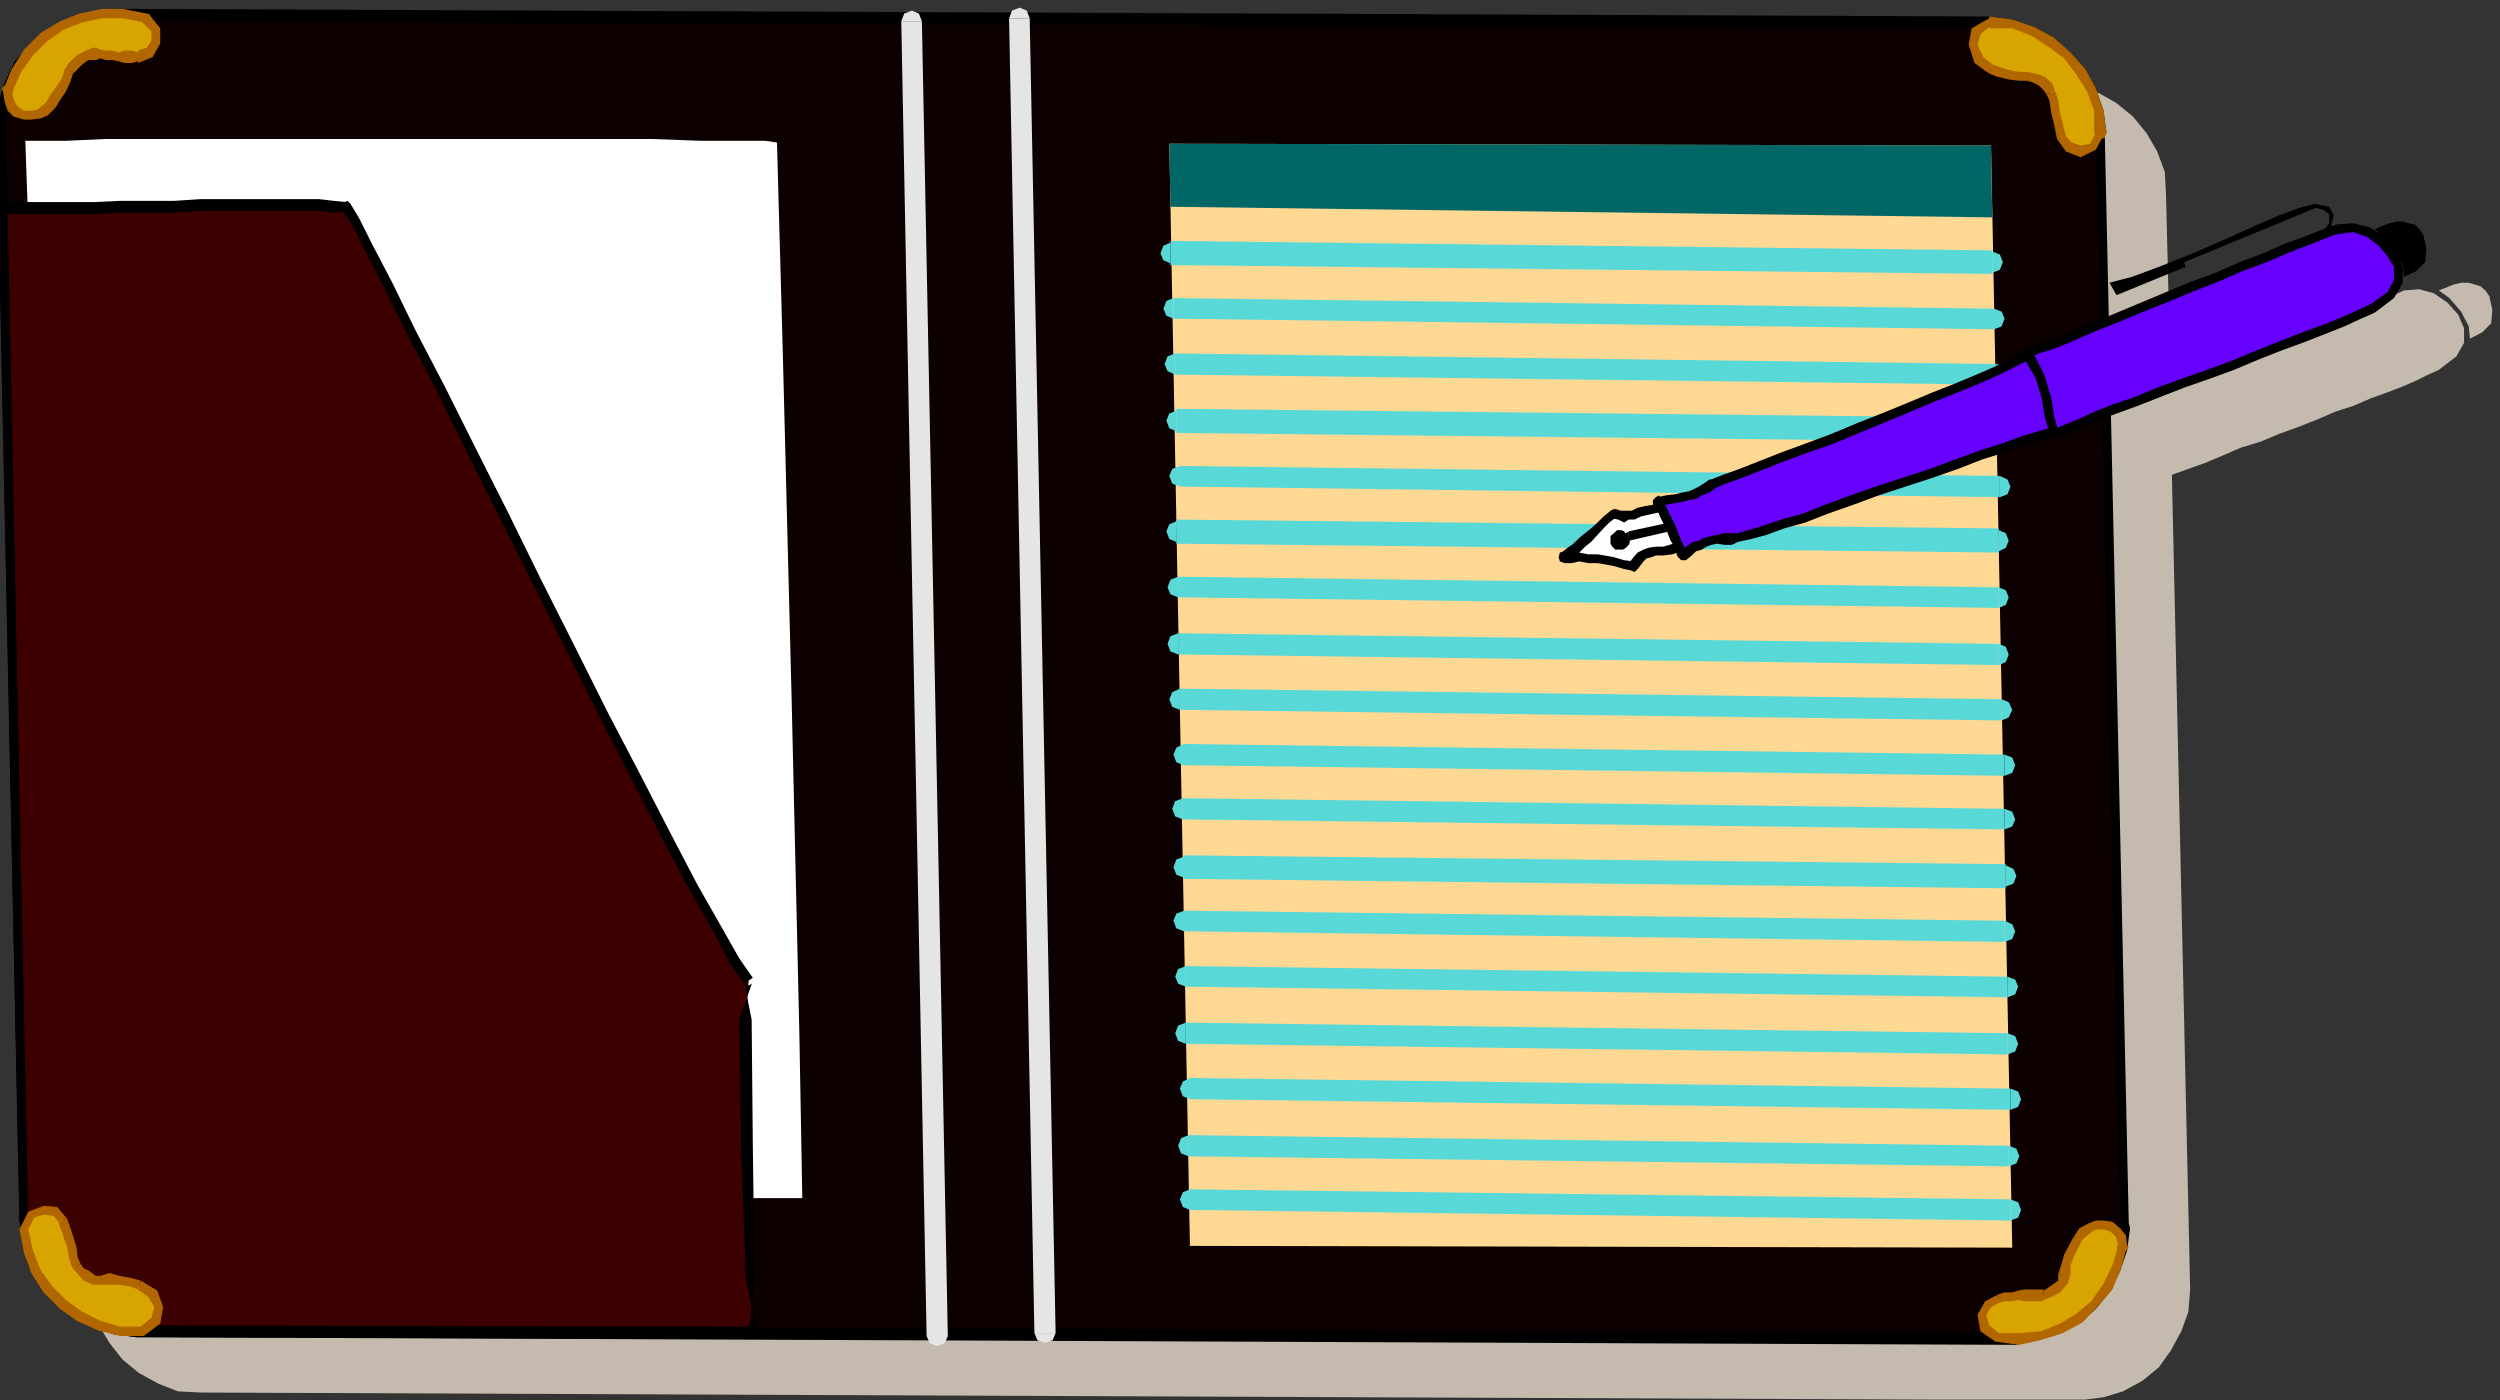 <?xml version="1.0" encoding="UTF-8" standalone="no"?>
<svg
   xmlns:ooo="http://xml.openoffice.org/svg/export"
   xmlns:dc="http://purl.org/dc/elements/1.1/"
   xmlns:cc="http://creativecommons.org/ns#"
   xmlns:rdf="http://www.w3.org/1999/02/22-rdf-syntax-ns#"
   xmlns:svg="http://www.w3.org/2000/svg"
   xmlns="http://www.w3.org/2000/svg"
   xmlns:sodipodi="http://sodipodi.sourceforge.net/DTD/sodipodi-0.dtd"
   xmlns:inkscape="http://www.inkscape.org/namespaces/inkscape"
   version="1.2"
   width="42.44mm"
   height="23.77mm"
   viewBox="0 0 4244 2377"
   preserveAspectRatio="xMidYMid"
   xml:space="preserve"
   id="svg339"
   sodipodi:docname="notepad4.svg"
   style="fill-rule:evenodd;stroke-width:28.222;stroke-linejoin:round"
   inkscape:version="0.92.5 (2060ec1f9f, 2020-04-08)"><rect x="0" y="0" width="4244" height="2377" fill="#333333" stroke="none"/><sodipodi:namedview
   pagecolor="#ffffff"
   bordercolor="#666666"
   borderopacity="1"
   objecttolerance="10"
   gridtolerance="10"
   guidetolerance="10"
   inkscape:pageopacity="0"
   inkscape:pageshadow="2"
   inkscape:window-width="664"
   inkscape:window-height="487"
   id="namedview341"
   showgrid="false"
   inkscape:zoom="0.2102413"
   inkscape:cx="80.201576"
   inkscape:cy="44.900786"
   inkscape:window-x="0"
   inkscape:window-y="0"
   inkscape:window-maximized="0"
   inkscape:current-layer="svg339" />
 <defs
   class="ClipPathGroup"
   id="defs8">
  <clipPath
   id="presentation_clip_path"
   clipPathUnits="userSpaceOnUse">
   <rect
   x="0"
   y="0"
   width="21000"
   height="29700"
   id="rect2" />
  </clipPath>
  <clipPath
   id="presentation_clip_path_shrink"
   clipPathUnits="userSpaceOnUse">
   <rect
   x="21"
   y="29"
   width="20958"
   height="29641"
   id="rect5" />
  </clipPath>
 </defs>
 <defs
   class="TextShapeIndex"
   id="defs12">
  <g
   ooo:slide="id1"
   ooo:id-list="id3"
   id="g10" />
 </defs>
 <defs
   class="EmbeddedBulletChars"
   id="defs44">
  <g
   id="bullet-char-template-57356"
   transform="matrix(4.8828125e-4,0,0,-4.8828125e-4,0,0)">
   <path
   d="M 580,1141 1163,571 580,0 -4,571 Z"
   id="path14"
   inkscape:connector-curvature="0" />
  </g>
  <g
   id="bullet-char-template-57354"
   transform="matrix(4.8828125e-4,0,0,-4.8828125e-4,0,0)">
   <path
   d="M 8,1128 H 1137 V 0 H 8 Z"
   id="path17"
   inkscape:connector-curvature="0" />
  </g>
  <g
   id="bullet-char-template-10146"
   transform="matrix(4.8828125e-4,0,0,-4.8828125e-4,0,0)">
   <path
   d="M 174,0 602,739 174,1481 1456,739 Z M 1358,739 309,1346 659,739 Z"
   id="path20"
   inkscape:connector-curvature="0" />
  </g>
  <g
   id="bullet-char-template-10132"
   transform="matrix(4.8828125e-4,0,0,-4.8828125e-4,0,0)">
   <path
   d="M 2015,739 1276,0 H 717 l 543,543 H 174 v 393 h 1086 l -543,545 h 557 z"
   id="path23"
   inkscape:connector-curvature="0" />
  </g>
  <g
   id="bullet-char-template-10007"
   transform="matrix(4.8828125e-4,0,0,-4.8828125e-4,0,0)">
   <path
   d="m 0,-2 c -7,16 -16,29 -25,39 l 381,530 c -94,256 -141,385 -141,387 0,25 13,38 40,38 9,0 21,-2 34,-5 21,4 42,12 65,25 l 27,-13 111,-251 280,301 64,-25 24,25 c 21,-10 41,-24 62,-43 C 886,937 835,863 770,784 769,783 710,716 594,584 L 774,223 c 0,-27 -21,-55 -63,-84 l 16,-20 C 717,90 699,76 672,76 641,76 570,178 457,381 L 164,-76 c -22,-34 -53,-51 -92,-51 -42,0 -63,17 -64,51 -7,9 -10,24 -10,44 0,9 1,19 2,30 z"
   id="path26"
   inkscape:connector-curvature="0" />
  </g>
  <g
   id="bullet-char-template-10004"
   transform="matrix(4.8828125e-4,0,0,-4.8828125e-4,0,0)">
   <path
   d="M 285,-33 C 182,-33 111,30 74,156 52,228 41,333 41,471 c 0,78 14,145 41,201 34,71 87,106 158,106 53,0 88,-31 106,-94 l 23,-176 c 8,-64 28,-97 59,-98 l 735,706 c 11,11 33,17 66,17 42,0 63,-15 63,-46 V 965 c 0,-36 -10,-64 -30,-84 L 442,47 C 390,-6 338,-33 285,-33 Z"
   id="path29"
   inkscape:connector-curvature="0" />
  </g>
  <g
   id="bullet-char-template-9679"
   transform="matrix(4.8828125e-4,0,0,-4.8828125e-4,0,0)">
   <path
   d="M 813,0 C 632,0 489,54 383,161 276,268 223,411 223,592 c 0,181 53,324 160,431 106,107 249,161 430,161 179,0 323,-54 432,-161 108,-107 162,-251 162,-431 0,-180 -54,-324 -162,-431 C 1136,54 992,0 813,0 Z"
   id="path32"
   inkscape:connector-curvature="0" />
  </g>
  <g
   id="bullet-char-template-8226"
   transform="matrix(4.8828125e-4,0,0,-4.8828125e-4,0,0)">
   <path
   d="m 346,457 c -73,0 -137,26 -191,78 -54,51 -81,114 -81,188 0,73 27,136 81,188 54,52 118,78 191,78 73,0 134,-26 185,-79 51,-51 77,-114 77,-187 0,-75 -25,-137 -76,-188 -50,-52 -112,-78 -186,-78 z"
   id="path35"
   inkscape:connector-curvature="0" />
  </g>
  <g
   id="bullet-char-template-8211"
   transform="matrix(4.8828125e-4,0,0,-4.8828125e-4,0,0)">
   <path
   d="M -4,459 H 1135 V 606 H -4 Z"
   id="path38"
   inkscape:connector-curvature="0" />
  </g>
  <g
   id="bullet-char-template-61548"
   transform="matrix(4.8828125e-4,0,0,-4.8828125e-4,0,0)">
   <path
   d="m 173,740 c 0,163 58,303 173,419 116,115 255,173 419,173 163,0 302,-58 418,-173 116,-116 174,-256 174,-419 0,-163 -58,-303 -174,-418 C 1067,206 928,148 765,148 601,148 462,206 346,322 231,437 173,577 173,740 Z"
   id="path41"
   inkscape:connector-curvature="0" />
  </g>
 </defs>
 <g
   id="g49"
   transform="translate(-8378,-13661)">
  <g
   id="id2"
   class="Master_Slide">
   <g
   id="bg-id2"
   class="Background" />
   <g
   id="bo-id2"
   class="BackgroundObjects" />
  </g>
 </g>
 <g
   class="SlideGroup"
   id="g337"
   transform="translate(-8378,-13661)">
  <g
   id="g335">
   <g
   id="container-id1">
    <g
   id="id1"
   class="Slide"
   clip-path="url(#presentation_clip_path)">
     <g
   class="Page"
   id="g331">
      <g
   class="Graphic"
   id="g329">
       <g
   id="id3">
        <rect
   class="BoundingBox"
   x="8378"
   y="13661"
   width="4244"
   height="2377"
   id="rect51"
   style="fill:none;stroke:none" />
        <defs
   id="defs56">
         <clipPath
   id="clip_path_1"
   clipPathUnits="userSpaceOnUse">
          <path
   d="m 8378,13661 h 4243 v 2376 H 8378 Z"
   id="path53"
   inkscape:connector-curvature="0" />
         </clipPath>
        </defs>
        <g
   clip-path="url(#clip_path_1)"
   id="g326">
         <path
   d="m 12459,14154 -17,8 -33,13 -46,17 -56,23 -59,23 -63,26 -64,27 -58,23 -8,-323 -2,-38 -13,-35 -18,-31 -23,-28 -28,-23 -30,-17 -36,-13 -38,-3 -3189,-12 -38,5 -36,10 -30,18 -28,23 -23,28 -18,33 -10,33 -3,38 38,1858 6,38 10,36 18,30 22,28 28,23 33,18 33,13 39,2 3191,13 39,-5 33,-10 33,-18 28,-23 20,-28 18,-33 12,-33 3,-38 -31,-1383 28,-10 28,-10 31,-13 30,-13 33,-10 31,-13 33,-12 33,-13 30,-13 31,-10 30,-13 28,-10 26,-10 23,-10 20,-10 18,-8 30,-23 13,-23 v -25 l -10,-23 -18,-20 -23,-16 -25,-7 z"
   id="path58"
   inkscape:connector-curvature="0"
   style="fill:#c4baad;stroke:none" />
         <path
   d="m 12200,14218 -2,-8 223,-91 13,2 10,8 v 15 l -15,20 18,-15 5,-18 -8,-15 -25,-5 -26,8 -35,12 -46,21 -51,23 -53,22 -54,21 -45,18 -38,10 12,20 z"
   id="path60"
   inkscape:connector-curvature="0"
   style="fill:#c4baad;stroke:none" />
         <path
   d="m 12604,14164 -7,-10 -8,-7 -10,-3 -10,-3 h -13 l -13,3 -12,5 -13,5 18,13 20,23 13,25 2,21 21,-11 15,-15 2,-23 z"
   id="path62"
   inkscape:connector-curvature="0"
   style="fill:#c4baad;stroke:none" />
         <path
   d="m 11943,13887 -2,-38 -13,-35 -18,-31 -22,-28 -28,-23 -31,-18 -35,-12 -39,-3 -3189,-13 -38,6 -36,10 -30,17 -28,23 -23,28 -18,33 -10,33 -2,39 38,1858 5,38 10,36 18,30 25,28 28,23 31,18 35,13 38,2 3190,13 38,-5 33,-10 33,-18 28,-23 20,-28 18,-33 13,-33 2,-38 z"
   id="path64"
   inkscape:connector-curvature="0"
   style="fill:#0c0000;stroke:none" />
         <path
   d="m 11755,13709 v 0 h 39 l 33,13 28,18 27,20 21,28 18,28 12,33 v 38 h 21 l -5,-38 -13,-38 -18,-33 -25,-28 -28,-25 -33,-18 -38,-13 -39,-5 v 0 0 l -7,3 -3,7 3,8 z"
   id="path66"
   inkscape:connector-curvature="0"
   style="fill:#000000;stroke:none" />
         <path
   d="m 8566,13697 v 0 l 3189,12 v -20 l -3189,-13 v 0 0 l -8,3 -2,7 2,8 z"
   id="path68"
   inkscape:connector-curvature="0"
   style="fill:#000000;stroke:none" />
         <path
   d="m 8388,13875 v 0 l 3,-39 10,-30 18,-31 20,-28 28,-20 28,-18 33,-10 38,-2 v -21 l -38,8 -38,10 -33,18 -28,25 -26,28 -17,36 -11,35 -2,39 v 0 h -3 l 3,7 8,3 7,-3 3,-7 z"
   id="path70"
   inkscape:connector-curvature="0"
   style="fill:#000000;stroke:none" />
         <path
   d="m 8426,15733 v 0 l -38,-1858 h -15 l 38,1858 v 0 0 l 3,5 5,3 5,-3 z"
   id="path72"
   inkscape:connector-curvature="0"
   style="fill:#000000;stroke:none" />
         <path
   d="m 8609,15911 v 0 h -38 l -33,-13 -28,-18 -28,-20 -23,-28 -17,-28 -11,-33 -5,-38 h -15 l 5,38 10,38 18,33 28,28 28,26 33,17 38,13 38,5 v 0 0 l 8,-2 2,-8 -2,-8 z"
   id="path74"
   inkscape:connector-curvature="0"
   style="fill:#000000;stroke:none" />
         <path
   d="m 11799,15924 v 0 l -3190,-13 v 20 l 3190,13 v 0 0 l 7,-3 3,-7 -3,-8 z"
   id="path76"
   inkscape:connector-curvature="0"
   style="fill:#000000;stroke:none" />
         <path
   d="m 11977,15746 h -3 v 38 l -13,30 -18,31 -17,28 -28,20 -31,18 -30,10 -38,3 v 20 l 38,-8 35,-10 36,-18 28,-25 23,-28 18,-36 12,-35 5,-38 h -2 2 l -2,-8 -8,-3 -7,3 -3,8 z"
   id="path78"
   inkscape:connector-curvature="0"
   style="fill:#000000;stroke:none" />
         <path
   d="m 11933,13887 h 3 l 41,1859 h 15 l -41,-1859 h 3 -3 l -2,-5 -6,-2 -5,2 -2,5 z"
   id="path80"
   inkscape:connector-curvature="0"
   style="fill:#000000;stroke:none" />
         <path
   d="m 8421,13900 h 23 46 l 66,-3 h 81 94 107 109 117 115 109 104 94 l 81,3 h 64 46 l 20,3 10,361 15,589 13,562 5,280 h -33 -56 -71 -84 -96 -105 l -109,2 h -112 -111 -107 -99 l -89,-2 h -79 -61 -41 l -20,-3 -5,-307 -15,-603 -16,-595 z"
   id="path82"
   inkscape:connector-curvature="0"
   style="fill:#ffffff;stroke:none" />
         <path
   d="m 9649,15326 -23,-33 -31,-56 -40,-71 -46,-86 -51,-100 -56,-106 -56,-112 -58,-117 -56,-112 -56,-112 -51,-102 -48,-94 -41,-81 -33,-64 -23,-45 -15,-23 h -20 l -26,-3 h -33 -35 -41 -46 -45 l -46,3 h -46 -46 l -43,2 h -41 -38 -30 -28 -18 l 36,1719 5,38 10,36 18,30 25,28 28,23 31,18 35,13 38,2 1047,3 -5,-92 -5,-226 -2,-214 z"
   id="path84"
   inkscape:connector-curvature="0"
   style="fill:#3d0000;stroke:none" />
         <path
   d="m 8965,14019 -8,-2 16,20 23,46 33,64 40,81 49,94 50,102 56,112 56,111 59,117 56,112 55,107 51,99 46,87 41,71 30,58 23,33 15,-10 -23,-33 -30,-53 -41,-72 -45,-86 -51,-99 -56,-107 -56,-112 -59,-117 -55,-112 -56,-111 -51,-102 -49,-94 -40,-82 -33,-63 -23,-46 -15,-25 -8,-3 8,3 -5,-5 -5,2 -6,5 v 8 z"
   id="path86"
   inkscape:connector-curvature="0"
   style="fill:#000000;stroke:none" />
         <path
   d="m 8391,14014 -8,8 18,3 h 28 30 38 41 l 43,-3 h 46 46 l 46,-3 h 45 46 41 35 33 l 26,3 20,-3 v -15 l -20,-2 -26,-3 h -33 -35 -41 -46 -45 l -46,3 h -46 -46 l -43,2 h -41 -38 -30 -28 l -18,3 -8,7 8,-10 -8,3 -2,7 2,8 8,3 z"
   id="path88"
   inkscape:connector-curvature="0"
   style="fill:#000000;stroke:none" />
         <path
   d="m 8426,15733 v 0 l -35,-1719 h -16 l 36,1719 v 0 0 l 3,5 5,3 5,-3 z"
   id="path90"
   inkscape:connector-curvature="0"
   style="fill:#000000;stroke:none" />
         <path
   d="m 8609,15911 v 0 h -38 l -33,-13 -28,-18 -28,-20 -23,-28 -17,-28 -11,-33 -5,-38 h -15 l 5,38 10,38 18,33 28,28 28,26 33,17 38,13 38,5 v 0 0 l 8,-2 2,-8 -2,-8 z"
   id="path92"
   inkscape:connector-curvature="0"
   style="fill:#000000;stroke:none" />
         <path
   d="m 9664,15924 -8,-11 -1047,-2 v 20 l 1047,3 -7,-10 7,10 8,-3 2,-7 -2,-8 -8,-3 z"
   id="path94"
   inkscape:connector-curvature="0"
   style="fill:#000000;stroke:none" />
         <path
   d="m 9641,15331 15,-5 -23,66 3,214 8,226 20,92 h -15 l 10,-92 -3,-226 -2,-214 -13,-66 15,-5 -15,5 3,5 5,3 5,-3 2,-5 z"
   id="path96"
   inkscape:connector-curvature="0"
   style="fill:#000000;stroke:none" />
         <path
   d="m 9951,15929 5,12 13,5 13,-5 5,-12 z"
   id="path98"
   inkscape:connector-curvature="0"
   style="fill:#e5e5e5;stroke:none" />
         <path
   d="m 9926,13697 h -18 l 43,2232 h 36 l -44,-2232 z"
   id="path100"
   inkscape:connector-curvature="0"
   style="fill:#e5e5e5;stroke:none" />
         <path
   d="m 9943,13697 -5,-13 -12,-5 -13,5 -5,13 z"
   id="path102"
   inkscape:connector-curvature="0"
   style="fill:#e5e5e5;stroke:none" />
         <path
   d="m 10134,15924 5,12 13,5 13,-5 5,-12 z"
   id="path104"
   inkscape:connector-curvature="0"
   style="fill:#e5e5e5;stroke:none" />
         <path
   d="m 10109,13692 h -18 l 43,2232 h 36 l -44,-2232 z"
   id="path106"
   inkscape:connector-curvature="0"
   style="fill:#e5e5e5;stroke:none" />
         <path
   d="m 10126,13692 -5,-13 -12,-5 -13,5 -5,13 z"
   id="path108"
   inkscape:connector-curvature="0"
   style="fill:#e5e5e5;stroke:none" />
         <path
   d="m 10398,15776 -35,-1871 1395,3 36,1871 z"
   id="path110"
   inkscape:connector-curvature="0"
   style="fill:#ffd893;stroke:none" />
         <path
   d="m 11758,13908 -1395,-3 2,107 1395,18 z"
   id="path112"
   inkscape:connector-curvature="0"
   style="fill:#006666;stroke:none" />
         <path
   d="m 8619,15921 h -38 l -35,-10 -33,-15 -28,-21 -26,-25 -20,-31 -13,-33 -7,-38 12,-25 21,-8 20,3 13,15 7,23 8,23 3,17 5,13 7,10 10,8 13,8 h 13 l 13,-3 17,3 18,2 15,5 23,16 10,22 -5,23 z"
   id="path114"
   inkscape:connector-curvature="0"
   style="fill:#d8a500;stroke:none" />
         <path
   d="m 8411,15748 v 0 l 8,41 12,33 21,33 28,28 28,20 35,16 38,10 h 38 v -16 h -38 l -33,-10 -30,-15 -28,-20 -23,-23 -20,-28 -13,-33 -8,-36 v 0 0 l -2,-5 -5,-2 -5,2 z"
   id="path116"
   inkscape:connector-curvature="0"
   style="fill:#b26600;stroke:none" />
         <path
   d="m 8492,15730 v 0 l -17,-20 -23,-2 -26,10 -15,30 h 15 l 10,-20 16,-5 17,2 8,10 v 0 z"
   id="path118"
   inkscape:connector-curvature="0"
   style="fill:#b26600;stroke:none" />
         <path
   d="m 8515,15807 v 0 l -5,-11 -2,-17 -8,-26 -8,-23 -15,5 8,23 7,21 3,17 5,16 v 0 z"
   id="path120"
   inkscape:connector-curvature="0"
   style="fill:#b26600;stroke:none" />
         <path
   d="m 8548,15827 h 3 -10 l -11,-8 -10,-5 -5,-7 -15,5 10,12 10,11 16,7 h 15 2 z"
   id="path122"
   inkscape:connector-curvature="0"
   style="fill:#b26600;stroke:none" />
         <path
   d="m 8617,15835 v 0 l -18,-5 -18,-3 -17,-5 -16,5 5,15 h 11 17 l 18,3 13,5 v 0 z"
   id="path124"
   inkscape:connector-curvature="0"
   style="fill:#b26600;stroke:none" />
         <path
   d="m 8619,15929 h 3 l 28,-21 5,-28 -10,-28 -28,-17 -5,15 18,13 10,17 -5,18 -18,15 h 2 -2 l -5,3 v 8 l 2,5 h 8 z"
   id="path126"
   inkscape:connector-curvature="0"
   style="fill:#b26600;stroke:none" />
         <path
   d="m 11755,13699 39,3 35,12 31,18 28,23 22,28 18,31 13,35 2,38 -12,23 -21,8 -20,-8 -13,-15 -5,-23 -5,-20 -2,-21 -5,-12 -5,-11 -11,-10 -12,-5 -13,-2 h -13 l -18,-3 -17,-5 -13,-5 -20,-15 -11,-26 6,-23 z"
   id="path128"
   inkscape:connector-curvature="0"
   style="fill:#d8a500;stroke:none" />
         <path
   d="m 11951,13887 h 3 l -5,-38 -13,-38 -18,-33 -25,-28 -28,-25 -33,-18 -38,-13 -39,-5 v 20 h 39 l 33,13 28,18 27,20 21,28 18,28 12,33 v 38 h 3 -3 l 3,8 7,2 8,-2 3,-8 z"
   id="path130"
   inkscape:connector-curvature="0"
   style="fill:#b26600;stroke:none" />
         <path
   d="m 11870,13897 v 0 l 15,21 25,10 26,-13 15,-28 h -15 l -10,18 -16,3 -15,-5 -10,-11 v 0 z"
   id="path132"
   inkscape:connector-curvature="0"
   style="fill:#b26600;stroke:none" />
         <path
   d="m 11852,13821 v 0 l 5,10 3,21 5,20 5,25 15,-5 -5,-20 -5,-20 -3,-21 -5,-15 v 0 z"
   id="path134"
   inkscape:connector-curvature="0"
   style="fill:#b26600;stroke:none" />
         <path
   d="m 11819,13798 v 0 l 10,3 10,5 8,8 5,7 15,-5 -5,-13 -13,-12 -15,-5 -15,-3 v 0 z"
   id="path136"
   inkscape:connector-curvature="0"
   style="fill:#b26600;stroke:none" />
         <path
   d="m 11755,13786 v 0 l 13,5 20,5 18,2 h 13 v -15 h -13 l -18,-3 -15,-5 -13,-5 v 0 z"
   id="path138"
   inkscape:connector-curvature="0"
   style="fill:#b26600;stroke:none" />
         <path
   d="m 11755,13689 v 3 l -30,17 -5,28 10,31 25,18 5,-16 -15,-12 -10,-21 5,-18 15,-12 v 2 -2 l 5,-3 3,-5 -3,-5 -5,-2 z"
   id="path140"
   inkscape:connector-curvature="0"
   style="fill:#b26600;stroke:none" />
         <path
   d="m 8391,13816 15,-36 20,-30 26,-25 30,-21 33,-12 36,-8 h 35 l 39,8 17,20 v 20 l -10,18 -20,8 h -10 -13 -10 l -10,-3 h -11 l -10,-2 h -7 -5 l -11,2 -12,8 -10,10 -8,10 -5,15 -8,13 -10,15 -8,13 -10,10 -10,5 -13,3 h -12 l -13,-5 -8,-8 -5,-13 z"
   id="path142"
   inkscape:connector-curvature="0"
   style="fill:#d8a500;stroke:none" />
         <path
   d="m 8630,13684 h -3 l -41,-8 h -35 l -38,8 -33,13 -33,20 -28,28 -21,33 -15,36 15,5 16,-36 20,-28 23,-23 28,-20 33,-13 33,-7 h 35 l 36,7 h -3 3 8 l 2,-5 v -8 l -5,-2 z"
   id="path144"
   inkscape:connector-curvature="0"
   style="fill:#b26600;stroke:none" />
         <path
   d="m 8612,13765 v 3 l 25,-10 13,-23 v -26 l -20,-25 -11,15 16,15 v 16 l -8,12 -15,5 v 3 z"
   id="path146"
   inkscape:connector-curvature="0"
   style="fill:#b26600;stroke:none" />
         <path
   d="m 8536,13763 v 0 h 5 l 7,-3 10,3 h 11 l 10,2 10,3 h 13 l 10,-3 v -15 l -10,-3 h -13 l -10,3 -10,-3 h -11 l -10,-2 -7,-3 h -5 v 0 z"
   id="path148"
   inkscape:connector-curvature="0"
   style="fill:#b26600;stroke:none" />
         <path
   d="m 8503,13783 v 3 l 7,-8 8,-8 10,-7 h 8 v -21 l -13,5 -15,8 -13,13 -8,12 v 3 z"
   id="path150"
   inkscape:connector-curvature="0"
   style="fill:#b26600;stroke:none" />
         <path
   d="m 8472,13844 v 0 l 8,-13 10,-15 7,-15 6,-18 h -16 l -5,13 -7,10 -11,15 -7,13 v 0 z"
   id="path152"
   inkscape:connector-curvature="0"
   style="fill:#b26600;stroke:none" />
         <path
   d="m 8383,13814 v 2 l 3,18 5,15 10,10 18,5 h 12 l 16,-2 12,-5 13,-13 -15,-10 -8,7 -7,6 -11,2 h -12 l -8,-5 -5,-5 -5,-10 -3,-13 v 3 l 3,-3 -3,-8 -7,-2 -8,2 -2,8 z"
   id="path154"
   inkscape:connector-curvature="0"
   style="fill:#b26600;stroke:none" />
         <path
   d="m 11982,15776 -11,36 -15,33 -23,30 -25,23 -31,18 -35,13 -36,5 -38,-3 -20,-15 -5,-23 10,-18 18,-10 10,-2 h 13 l 10,-3 h 10 10 10 8 5 l 10,-5 13,-8 10,-10 2,-13 3,-15 5,-15 8,-15 7,-16 8,-10 13,-7 10,-5 h 13 l 12,2 10,8 8,10 z"
   id="path156"
   inkscape:connector-curvature="0"
   style="fill:#d8a500;stroke:none" />
         <path
   d="m 11766,15939 h 2 l 38,5 36,-8 38,-12 33,-18 25,-26 26,-30 15,-36 10,-38 h -15 l -10,33 -15,31 -21,30 -25,21 -28,17 -33,13 -36,3 h -38 3 -3 l -5,2 -3,5 3,5 5,3 z"
   id="path158"
   inkscape:connector-curvature="0"
   style="fill:#b26600;stroke:none" />
         <path
   d="m 11771,15858 v 0 l -23,12 -13,23 5,28 26,18 5,-15 -16,-13 -5,-18 8,-13 13,-7 v 0 z"
   id="path160"
   inkscape:connector-curvature="0"
   style="fill:#b26600;stroke:none" />
         <path
   d="m 11847,15852 v -2 h -5 -8 -10 -10 l -10,2 -10,3 h -13 l -10,3 v 15 l 10,-3 h 13 l 10,-2 10,2 h 10 10 8 5 v -2 z"
   id="path162"
   inkscape:connector-curvature="0"
   style="fill:#b26600;stroke:none" />
         <path
   d="m 11872,15824 v 0 11 l -7,5 -10,7 -8,5 v 16 l 13,-5 15,-8 13,-15 5,-16 v 0 z"
   id="path164"
   inkscape:connector-curvature="0"
   style="fill:#b26600;stroke:none" />
         <path
   d="m 11898,15761 v 0 l -8,15 -8,15 -5,18 -5,15 h 21 v -15 l 5,-13 7,-15 8,-15 v 0 z"
   id="path166"
   inkscape:connector-curvature="0"
   style="fill:#b26600;stroke:none" />
         <path
   d="m 11989,15776 v 0 l -2,-18 -10,-12 -13,-11 -15,-2 h -13 l -13,5 -15,8 -10,15 15,5 5,-5 10,-8 8,-5 h 13 l 10,3 7,5 5,7 3,13 v 0 h -3 l 3,8 8,2 7,-2 3,-8 z"
   id="path168"
   inkscape:connector-curvature="0"
   style="fill:#b26600;stroke:none" />
         <path
   d="m 10365,14073 -12,5 -5,13 5,12 12,5 z"
   id="path170"
   inkscape:connector-curvature="0"
   style="fill:#59d8d8;stroke:none" />
         <path
   d="m 11760,14106 v -20 l -1395,-16 v 41 l 1395,15 z"
   id="path172"
   inkscape:connector-curvature="0"
   style="fill:#59d8d8;stroke:none" />
         <path
   d="m 11760,14124 13,-5 5,-13 -5,-13 -13,-5 z"
   id="path174"
   inkscape:connector-curvature="0"
   style="fill:#59d8d8;stroke:none" />
         <path
   d="m 10370,14167 -12,5 -5,13 5,12 12,5 z"
   id="path176"
   inkscape:connector-curvature="0"
   style="fill:#59d8d8;stroke:none" />
         <path
   d="m 11763,14202 v -17 l -1393,-18 v 35 l 1393,18 z"
   id="path178"
   inkscape:connector-curvature="0"
   style="fill:#59d8d8;stroke:none" />
         <path
   d="m 11763,14220 13,-5 5,-13 -5,-12 -13,-5 z"
   id="path180"
   inkscape:connector-curvature="0"
   style="fill:#59d8d8;stroke:none" />
         <path
   d="m 10373,14261 -13,5 -5,13 5,12 13,6 z"
   id="path182"
   inkscape:connector-curvature="0"
   style="fill:#59d8d8;stroke:none" />
         <path
   d="m 11768,14297 v -18 l -1395,-18 v 36 l 1395,17 z"
   id="path184"
   inkscape:connector-curvature="0"
   style="fill:#59d8d8;stroke:none" />
         <path
   d="m 11768,14314 13,-5 5,-12 -5,-13 -13,-5 z"
   id="path186"
   inkscape:connector-curvature="0"
   style="fill:#59d8d8;stroke:none" />
         <path
   d="m 10375,14358 -12,5 -5,12 5,13 12,5 z"
   id="path188"
   inkscape:connector-curvature="0"
   style="fill:#59d8d8;stroke:none" />
         <path
   d="m 11771,14391 v -21 l -1396,-15 v 41 l 1396,15 z"
   id="path190"
   inkscape:connector-curvature="0"
   style="fill:#59d8d8;stroke:none" />
         <path
   d="m 11771,14408 12,-5 5,-12 -5,-13 -12,-5 z"
   id="path192"
   inkscape:connector-curvature="0"
   style="fill:#59d8d8;stroke:none" />
         <path
   d="m 10381,14452 -13,5 -5,12 5,13 13,5 z"
   id="path194"
   inkscape:connector-curvature="0"
   style="fill:#59d8d8;stroke:none" />
         <path
   d="m 11773,14487 v -18 l -1392,-17 v 35 l 1392,18 z"
   id="path196"
   inkscape:connector-curvature="0"
   style="fill:#59d8d8;stroke:none" />
         <path
   d="m 11773,14505 13,-5 5,-13 -5,-12 -13,-6 z"
   id="path198"
   inkscape:connector-curvature="0"
   style="fill:#59d8d8;stroke:none" />
         <path
   d="m 10375,14546 -12,5 -5,12 5,13 12,5 z"
   id="path200"
   inkscape:connector-curvature="0"
   style="fill:#59d8d8;stroke:none" />
         <path
   d="m 11771,14579 v -21 l -1396,-15 v 41 l 1396,15 z"
   id="path202"
   inkscape:connector-curvature="0"
   style="fill:#59d8d8;stroke:none" />
         <path
   d="m 11771,14597 12,-6 5,-12 -5,-13 -12,-5 z"
   id="path204"
   inkscape:connector-curvature="0"
   style="fill:#59d8d8;stroke:none" />
         <path
   d="m 10378,14640 -13,5 -5,13 5,12 13,5 z"
   id="path206"
   inkscape:connector-curvature="0"
   style="fill:#59d8d8;stroke:none" />
         <path
   d="m 11771,14675 v -17 l -1393,-18 v 35 l 1393,18 z"
   id="path208"
   inkscape:connector-curvature="0"
   style="fill:#59d8d8;stroke:none" />
         <path
   d="m 11771,14693 12,-5 5,-13 -5,-12 -12,-5 z"
   id="path210"
   inkscape:connector-curvature="0"
   style="fill:#59d8d8;stroke:none" />
         <path
   d="m 10378,14736 -13,5 -5,13 5,13 13,5 z"
   id="path212"
   inkscape:connector-curvature="0"
   style="fill:#59d8d8;stroke:none" />
         <path
   d="m 11771,14772 v -18 l -1393,-18 v 36 l 1393,18 z"
   id="path214"
   inkscape:connector-curvature="0"
   style="fill:#59d8d8;stroke:none" />
         <path
   d="m 11771,14790 12,-5 5,-13 -5,-13 -12,-5 z"
   id="path216"
   inkscape:connector-curvature="0"
   style="fill:#59d8d8;stroke:none" />
         <path
   d="m 10388,14924 -13,6 -5,12 5,13 13,5 z"
   id="path218"
   inkscape:connector-curvature="0"
   style="fill:#59d8d8;stroke:none" />
         <path
   d="m 11781,14960 v -18 l -1393,-18 v 36 l 1393,18 z"
   id="path220"
   inkscape:connector-curvature="0"
   style="fill:#59d8d8;stroke:none" />
         <path
   d="m 11781,14978 13,-5 5,-13 -5,-13 -13,-5 z"
   id="path222"
   inkscape:connector-curvature="0"
   style="fill:#59d8d8;stroke:none" />
         <path
   d="m 10388,15115 -13,5 -5,13 5,13 13,5 z"
   id="path224"
   inkscape:connector-curvature="0"
   style="fill:#59d8d8;stroke:none" />
         <path
   d="m 11783,15148 v -20 l -1395,-15 v 40 l 1395,16 z"
   id="path226"
   inkscape:connector-curvature="0"
   style="fill:#59d8d8;stroke:none" />
         <path
   d="m 11783,15166 13,-5 5,-13 -5,-12 -13,-6 z"
   id="path228"
   inkscape:connector-curvature="0"
   style="fill:#59d8d8;stroke:none" />
         <path
   d="m 10388,15207 -13,5 -5,12 5,13 13,5 z"
   id="path230"
   inkscape:connector-curvature="0"
   style="fill:#59d8d8;stroke:none" />
         <path
   d="m 11781,15242 v -18 l -1393,-17 v 35 l 1393,18 z"
   id="path232"
   inkscape:connector-curvature="0"
   style="fill:#59d8d8;stroke:none" />
         <path
   d="m 11781,15260 13,-5 5,-13 -5,-12 -13,-6 z"
   id="path234"
   inkscape:connector-curvature="0"
   style="fill:#59d8d8;stroke:none" />
         <path
   d="m 10391,15301 -13,5 -5,13 5,12 13,5 z"
   id="path236"
   inkscape:connector-curvature="0"
   style="fill:#59d8d8;stroke:none" />
         <path
   d="m 11786,15336 v -17 l -1395,-18 v 35 l 1395,18 z"
   id="path238"
   inkscape:connector-curvature="0"
   style="fill:#59d8d8;stroke:none" />
         <path
   d="m 11786,15354 13,-5 5,-13 -5,-12 -13,-5 z"
   id="path240"
   inkscape:connector-curvature="0"
   style="fill:#59d8d8;stroke:none" />
         <path
   d="m 10391,15397 -13,5 -5,13 5,13 13,5 z"
   id="path242"
   inkscape:connector-curvature="0"
   style="fill:#59d8d8;stroke:none" />
         <path
   d="m 11786,15433 v -18 l -1395,-18 v 36 l 1395,18 z"
   id="path244"
   inkscape:connector-curvature="0"
   style="fill:#59d8d8;stroke:none" />
         <path
   d="m 11786,15451 13,-5 5,-13 -5,-13 -13,-5 z"
   id="path246"
   inkscape:connector-curvature="0"
   style="fill:#59d8d8;stroke:none" />
         <path
   d="m 10398,15491 -12,6 -5,12 5,13 12,5 z"
   id="path248"
   inkscape:connector-curvature="0"
   style="fill:#59d8d8;stroke:none" />
         <path
   d="m 11791,15527 v -18 l -1393,-18 v 36 l 1393,18 z"
   id="path250"
   inkscape:connector-curvature="0"
   style="fill:#59d8d8;stroke:none" />
         <path
   d="m 11791,15545 13,-5 5,-13 -5,-13 -13,-5 z"
   id="path252"
   inkscape:connector-curvature="0"
   style="fill:#59d8d8;stroke:none" />
         <path
   d="m 10396,15588 -13,5 -5,13 5,13 13,5 z"
   id="path254"
   inkscape:connector-curvature="0"
   style="fill:#59d8d8;stroke:none" />
         <path
   d="m 11788,15624 v -18 l -1392,-18 v 36 l 1392,17 z"
   id="path256"
   inkscape:connector-curvature="0"
   style="fill:#59d8d8;stroke:none" />
         <path
   d="m 11788,15641 13,-5 5,-12 -5,-13 -13,-5 z"
   id="path258"
   inkscape:connector-curvature="0"
   style="fill:#59d8d8;stroke:none" />
         <path
   d="m 10398,15680 -12,5 -5,12 5,13 12,5 z"
   id="path260"
   inkscape:connector-curvature="0"
   style="fill:#59d8d8;stroke:none" />
         <path
   d="m 11791,15715 v -18 l -1393,-17 v 35 l 1393,18 z"
   id="path262"
   inkscape:connector-curvature="0"
   style="fill:#59d8d8;stroke:none" />
         <path
   d="m 11791,15733 13,-5 5,-13 -5,-13 -13,-5 z"
   id="path264"
   inkscape:connector-curvature="0"
   style="fill:#59d8d8;stroke:none" />
         <path
   d="m 10386,15016 -13,5 -5,13 5,13 13,5 z"
   id="path266"
   inkscape:connector-curvature="0"
   style="fill:#59d8d8;stroke:none" />
         <path
   d="m 11781,15052 v -18 l -1395,-18 v 36 l 1395,17 z"
   id="path268"
   inkscape:connector-curvature="0"
   style="fill:#59d8d8;stroke:none" />
         <path
   d="m 11781,15069 13,-5 5,-12 -5,-13 -13,-5 z"
   id="path270"
   inkscape:connector-curvature="0"
   style="fill:#59d8d8;stroke:none" />
         <path
   d="m 10381,14830 -13,6 -5,12 5,13 13,5 z"
   id="path272"
   inkscape:connector-curvature="0"
   style="fill:#59d8d8;stroke:none" />
         <path
   d="m 11776,14866 v -18 l -1395,-18 v 36 l 1395,18 z"
   id="path274"
   inkscape:connector-curvature="0"
   style="fill:#59d8d8;stroke:none" />
         <path
   d="m 11776,14884 12,-5 6,-13 -6,-13 -12,-5 z"
   id="path276"
   inkscape:connector-curvature="0"
   style="fill:#59d8d8;stroke:none" />
         <path
   d="m 11865,14398 -8,-28 -5,-33 -13,-35 -20,-41 18,-8 25,-7 31,-13 35,-15 38,-16 44,-17 43,-18 43,-18 46,-18 40,-17 41,-16 36,-15 33,-13 25,-10 20,-7 11,-3 25,-3 25,8 23,15 18,21 10,23 v 25 l -13,23 -30,23 -23,10 -28,13 -33,12 -33,13 -41,15 -38,16 -43,17 -41,16 -43,15 -40,15 -39,15 -35,13 -33,13 -28,12 -26,11 z"
   id="path278"
   inkscape:connector-curvature="0"
   style="fill:#6600ff;stroke:none" />
         <path
   d="m 11816,14253 -5,13 21,38 12,36 5,30 8,31 15,-5 -7,-26 -5,-35 -13,-36 -20,-43 -6,13 6,-13 -6,-5 -5,2 -5,5 v 8 z"
   id="path280"
   inkscape:connector-curvature="0"
   style="fill:#000000;stroke:none" />
         <path
   d="m 12345,14042 v 0 l -10,3 -20,8 -26,10 -33,12 -36,16 -40,15 -41,18 -46,17 -43,18 -43,18 -43,18 -38,15 -36,15 -30,13 -26,8 -18,7 5,16 18,-8 26,-8 30,-12 36,-16 38,-15 43,-18 43,-17 43,-18 46,-18 41,-18 41,-15 35,-15 33,-13 26,-10 20,-8 10,-2 v 0 z"
   id="path282"
   inkscape:connector-curvature="0"
   style="fill:#000000;stroke:none" />
         <path
   d="m 12409,14192 v 0 l 33,-25 15,-26 v -27 l -10,-28 -21,-23 -25,-16 -28,-7 -28,2 5,16 23,-3 23,8 20,15 15,18 11,18 v 22 l -11,21 -28,20 v 0 z"
   id="path284"
   inkscape:connector-curvature="0"
   style="fill:#000000;stroke:none" />
         <path
   d="m 11857,14401 10,5 18,-8 25,-10 28,-13 33,-12 36,-13 38,-15 41,-16 43,-15 41,-15 43,-18 38,-15 41,-15 33,-13 33,-13 28,-13 23,-10 -6,-15 -22,10 -28,13 -33,13 -33,12 -41,16 -38,15 -43,18 -41,15 -43,15 -41,15 -38,16 -36,12 -33,13 -28,13 -25,10 -18,8 10,5 -10,-5 -5,2 v 8 l 3,5 h 7 z"
   id="path286"
   inkscape:connector-curvature="0"
   style="fill:#000000;stroke:none" />
         <path
   d="m 11821,14264 21,38 10,35 5,31 8,25 -23,8 -28,7 -36,13 -38,13 -40,15 -44,15 -45,16 -46,15 -43,15 -44,15 -38,16 -35,10 -31,10 -25,8 -21,5 -10,2 h -12 -13 l -10,3 -10,2 -8,5 -10,3 -10,8 -11,7 -12,-30 -10,-23 -11,-21 -10,-17 15,-3 16,-2 12,-3 11,-3 10,-2 10,-5 10,-5 10,-8 21,-7 28,-11 33,-12 38,-16 40,-15 44,-15 43,-18 43,-18 43,-18 43,-17 39,-16 35,-15 31,-13 25,-12 20,-10 z"
   id="path288"
   inkscape:connector-curvature="0"
   style="fill:#6600ff;stroke:none" />
         <path
   d="m 11867,14401 5,-10 -7,-23 -5,-31 -11,-38 -20,-41 -15,11 20,35 10,33 5,31 8,28 5,-10 -5,10 5,5 h 5 l 5,-3 v -7 z"
   id="path290"
   inkscape:connector-curvature="0"
   style="fill:#000000;stroke:none" />
         <path
   d="m 11318,14586 v 0 l 10,-5 23,-5 26,-7 30,-11 36,-10 38,-15 43,-15 43,-16 46,-15 46,-15 43,-15 41,-16 38,-12 35,-13 28,-8 23,-7 -5,-15 -23,7 -28,8 -35,13 -38,12 -41,15 -43,16 -46,15 -46,15 -43,15 -43,16 -38,15 -36,10 -30,10 -26,8 -18,5 h -10 v 0 z"
   id="path292"
   inkscape:connector-curvature="0"
   style="fill:#000000;stroke:none" />
         <path
   d="m 11227,14607 13,5 10,-8 7,-7 10,-3 8,-5 8,-3 10,-2 13,2 h 12 v -20 h -12 l -13,3 -10,2 -13,3 -8,5 -10,2 -12,8 -11,8 13,5 -13,-5 -5,5 3,5 5,5 h 8 z"
   id="path294"
   inkscape:connector-curvature="0"
   style="fill:#000000;stroke:none" />
         <path
   d="m 11191,14505 -7,13 10,15 10,20 10,23 13,31 15,-5 -13,-31 -10,-23 -10,-20 -10,-20 -8,12 8,-12 -5,-6 -5,3 -5,5 v 8 z"
   id="path296"
   inkscape:connector-curvature="0"
   style="fill:#000000;stroke:none" />
         <path
   d="m 11283,14475 h -3 l -10,7 -8,5 -10,5 -7,3 -11,2 -12,3 -16,2 -15,3 v 15 l 15,-2 16,-3 12,-2 11,-3 12,-2 10,-6 13,-5 10,-7 h -2 2 l 5,-5 -2,-8 -5,-2 h -8 z"
   id="path298"
   inkscape:connector-curvature="0"
   style="fill:#000000;stroke:none" />
         <path
   d="m 11829,14258 -13,-2 -7,5 -21,10 -25,13 -30,13 -36,15 -38,15 -43,18 -44,18 -43,17 -43,18 -43,16 -41,15 -38,15 -33,13 -28,10 -20,8 5,15 20,-8 28,-10 33,-13 38,-15 41,-15 43,-15 43,-18 44,-18 43,-18 43,-18 38,-15 36,-15 30,-13 26,-13 20,-10 13,-5 -13,-2 13,2 5,-5 -3,-8 -5,-2 h -8 z"
   id="path300"
   inkscape:connector-curvature="0"
   style="fill:#000000;stroke:none" />
         <path
   d="m 11034,14607 10,-8 10,-8 10,-10 10,-7 11,-11 10,-10 10,-10 13,-10 10,3 7,2 8,-2 h 8 l 10,-6 10,-2 13,-3 15,-2 5,13 10,20 8,20 7,13 -15,5 -13,3 h -12 l -10,2 -8,3 -8,5 -5,5 -7,10 -16,-3 -17,-5 -16,-2 -12,-3 h -16 l -15,-2 h -13 z"
   id="path302"
   inkscape:connector-curvature="0"
   style="fill:#ffffff;stroke:none" />
         <path
   d="m 11120,14525 -8,3 -12,10 -10,10 -11,10 -10,8 -10,8 -10,10 -10,7 -10,8 10,15 10,-7 10,-8 10,-10 10,-8 11,-12 10,-11 10,-10 13,-10 -8,3 8,-3 2,-5 -2,-5 -5,-3 -6,3 z"
   id="path304"
   inkscape:connector-curvature="0"
   style="fill:#000000;stroke:none" />
         <path
   d="m 11206,14520 -7,-5 -15,3 -13,2 -13,3 -10,5 h -5 -8 -5 l -10,-3 -5,16 10,2 10,5 8,-5 h 10 l 10,-5 8,-2 13,-3 15,-3 -8,-5 8,5 5,-2 2,-5 -2,-5 -5,-3 z"
   id="path306"
   inkscape:connector-curvature="0"
   style="fill:#000000;stroke:none" />
         <path
   d="m 11232,14597 2,-13 -5,-10 -7,-21 -10,-20 -6,-13 -15,5 5,13 10,20 8,21 10,15 3,-13 -3,13 h 5 l 5,-3 3,-2 -3,-5 z"
   id="path308"
   inkscape:connector-curvature="0"
   style="fill:#000000;stroke:none" />
         <path
   d="m 11151,14630 7,-3 8,-10 2,-3 5,-5 8,-2 8,-3 h 12 l 16,-2 15,-5 -5,-16 -15,5 -11,3 h -12 l -13,2 -8,3 -10,5 -7,8 -8,10 8,-3 -8,3 v 8 l 5,5 5,2 5,-5 z"
   id="path310"
   inkscape:connector-curvature="0"
   style="fill:#000000;stroke:none" />
         <path
   d="m 11029,14599 5,18 h 12 l 13,-3 15,3 h 16 l 12,2 16,3 17,5 16,3 v -16 l -16,-2 -17,-5 -16,-3 -12,-2 h -16 l -15,-3 -13,-2 h -12 l 5,17 -5,-17 -8,2 -2,8 2,7 8,3 z"
   id="path312"
   inkscape:connector-curvature="0"
   style="fill:#000000;stroke:none" />
         <path
   d="m 11212,14563 5,-2 2,-5 -2,-5 -5,-3 z"
   id="path314"
   inkscape:connector-curvature="0"
   style="fill:#000000;stroke:none" />
         <path
   d="m 11143,14571 v 8 l 69,-16 v -15 l -69,15 z"
   id="path316"
   inkscape:connector-curvature="0"
   style="fill:#000000;stroke:none" />
         <path
   d="m 11143,14563 -5,3 -3,5 3,5 5,3 z"
   id="path318"
   inkscape:connector-curvature="0"
   style="fill:#000000;stroke:none" />
         <path
   d="m 11135,14563 -5,-2 h -7 l -5,5 -6,5 v 5 8 l 3,5 5,5 h 5 8 l 5,-3 5,-5 2,-5 -2,-7 -3,-5 z"
   id="path320"
   inkscape:connector-curvature="0"
   style="fill:#000000;stroke:none" />
         <path
   d="m 12317,14060 18,-15 5,-18 -8,-15 -25,-5 -26,7 -35,13 -46,20 -51,23 -53,23 -53,21 -46,17 -38,10 12,21 117,-48 -2,-8 223,-92 13,3 10,8 v 15 z"
   id="path322"
   inkscape:connector-curvature="0"
   style="fill:#000000;stroke:none" />
         <path
   d="m 12409,14050 15,13 20,23 13,25 2,20 21,-10 15,-15 2,-23 -5,-23 -7,-10 -8,-8 -10,-2 -10,-3 h -10 l -13,3 -13,5 z"
   id="path324"
   inkscape:connector-curvature="0"
   style="fill:#000000;stroke:none" />
        </g>
       </g>
      </g>
     </g>
    </g>
   </g>
  </g>
 </g>
</svg>